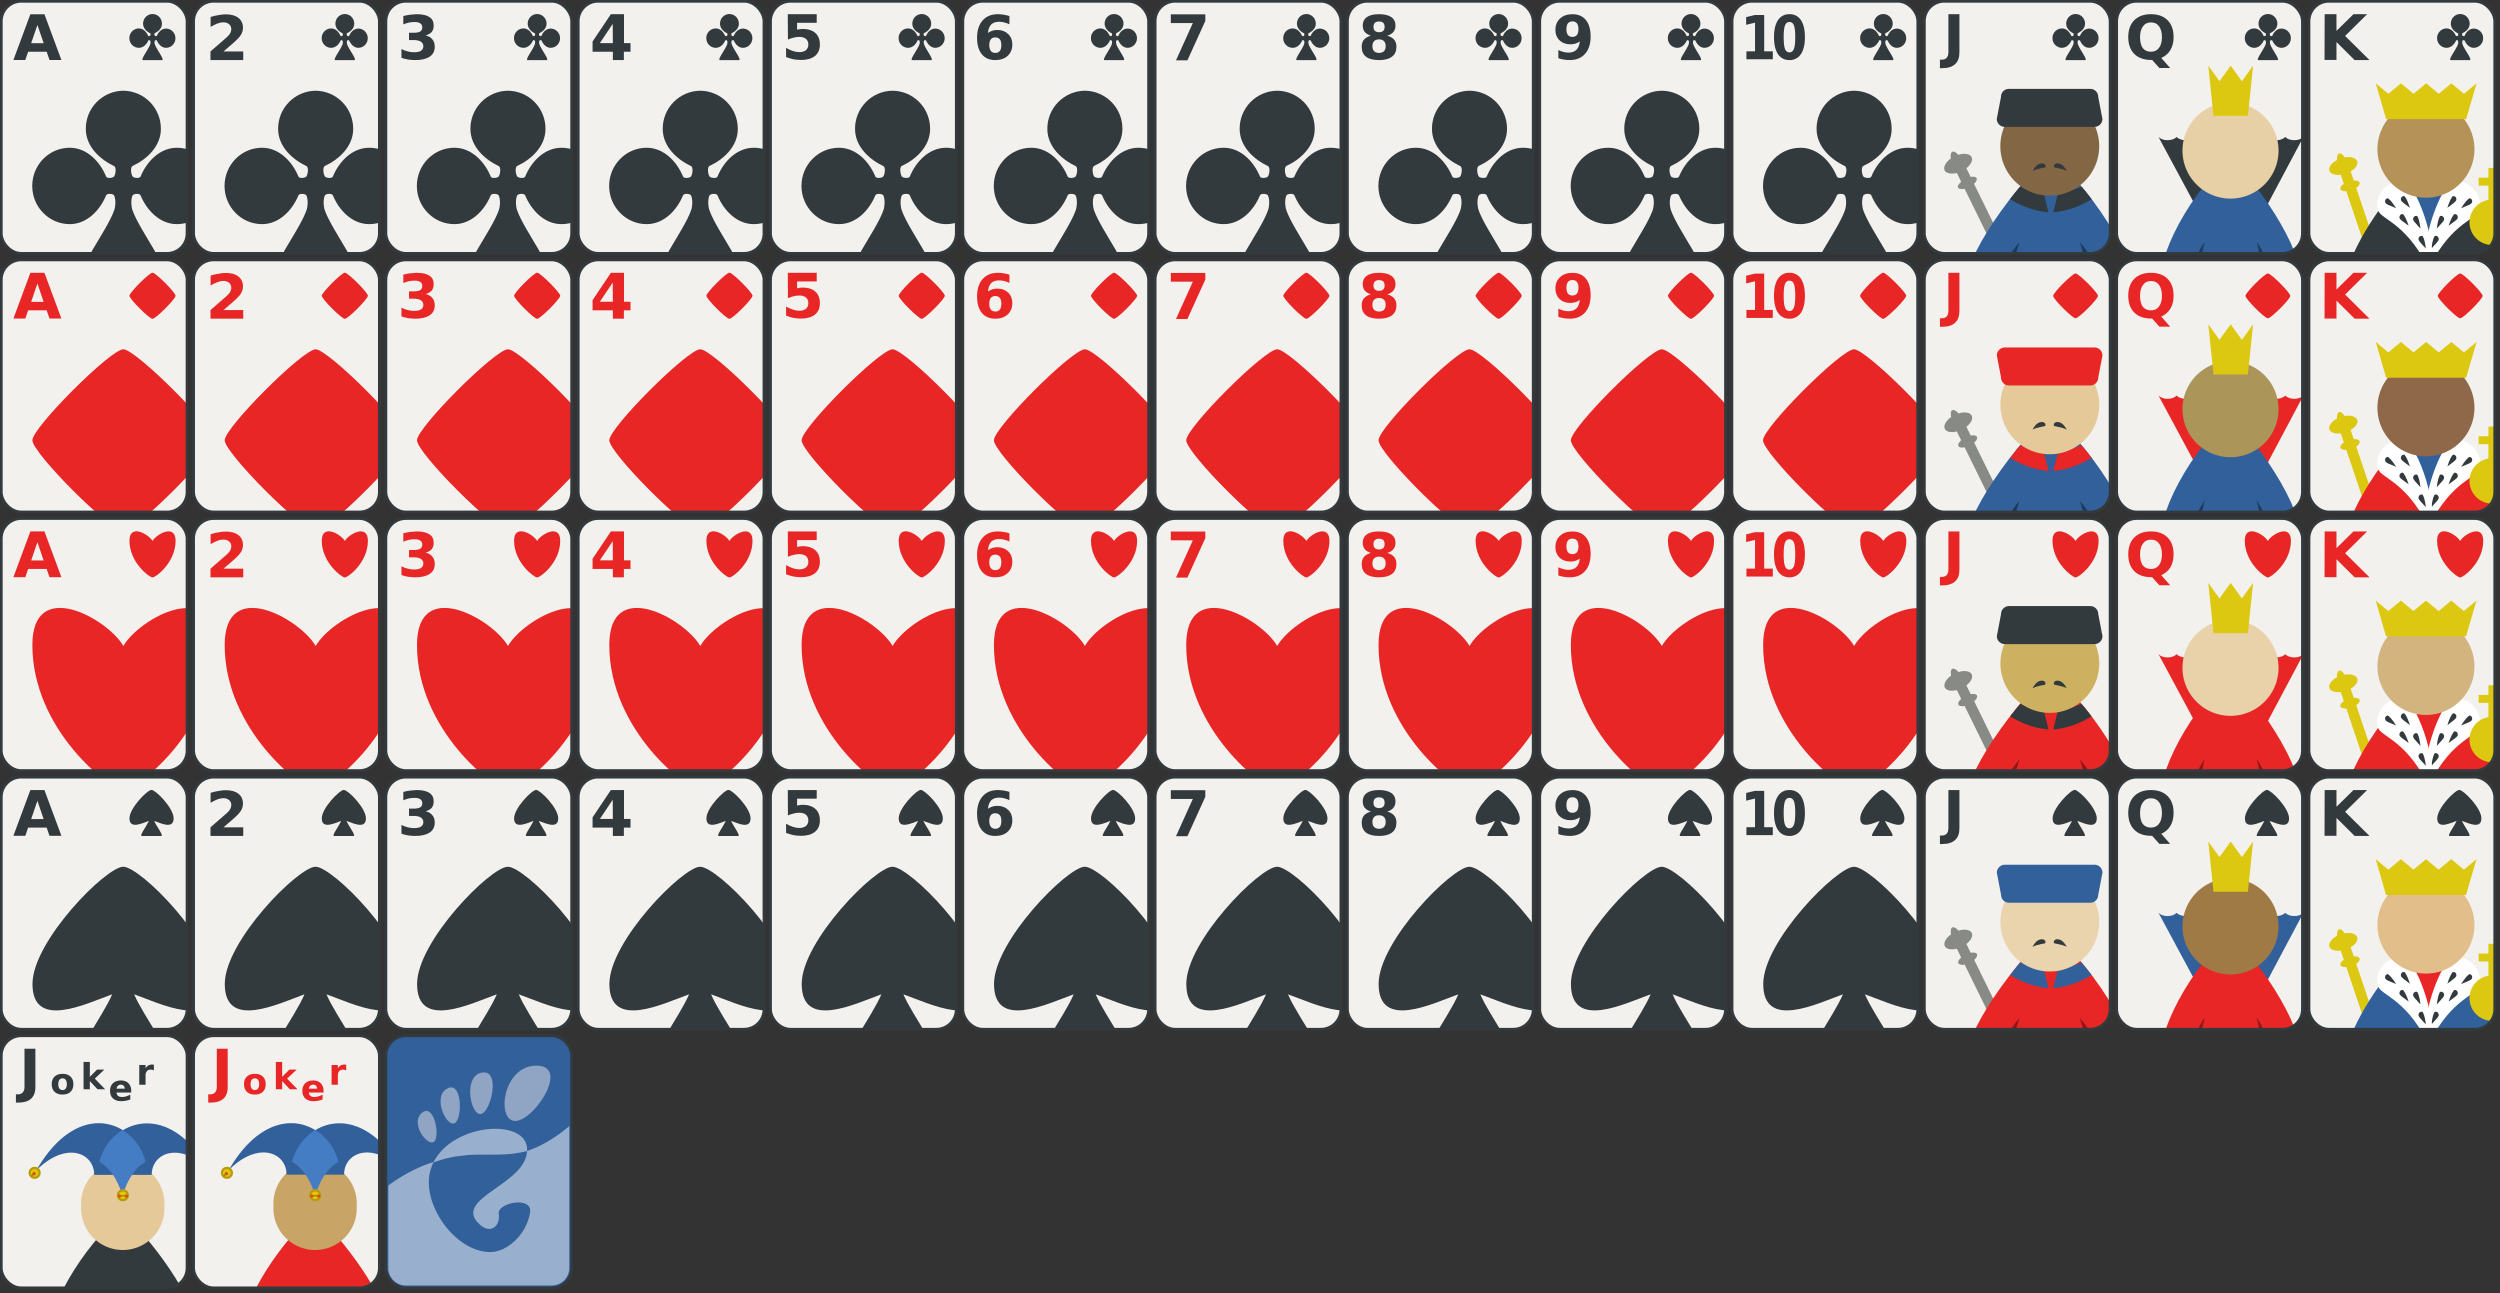 <?xml version="1.0" encoding="UTF-8"?>
<svg width="1885" height="975" version="1.0" xmlns="http://www.w3.org/2000/svg" xmlns:xlink="http://www.w3.org/1999/xlink">
 <rect width="100%" height="100%" fill="#333333" stroke="none"/>
 <defs>
  <path id="A" d="M35.2-61h-14l-2.1 6.2h-9l12.8-34.5h10.6l12.8 34.5h-9L35.2-61m-11.7-6.4h9.4l-4.7-13.8z"/>
  <path id="2" d="M168.5-61.2h14.9v6.5h-24.7v-6.5L171.1-72q1.7-1.5 2.5-3t.8-2.9q0-2.4-1.6-3.8t-4.3-1.5q-2 0-4.5.9-2.4.9-5.2 2.6v-7.5q3-1 5.9-1.4 2.9-.6 5.6-.6 6.1 0 9.5 2.7t3.4 7.5q0 2.7-1.5 5.2-1.4 2.4-6 6.4z"/>
  <path id="3" d="M321-73.3q3.3.8 5 3 1.8 2.1 1.8 5.5 0 5-3.8 7.5-3.8 2.6-11 2.6-2.6 0-5.2-.4t-5.1-1.3V-63q2.4 1.2 4.8 1.8 2.4.6 4.7.6 3.4 0 5.2-1.1 1.8-1.2 1.8-3.4 0-2.3-1.9-3.5-1.8-1.2-5.4-1.2h-3.5v-5.5h3.6q3.3 0 4.9-1 1.5-1 1.5-3.1 0-2-1.5-3t-4.3-1q-2.1 0-4.2.4-2.2.5-4.3 1.4v-6.3q2.6-.7 5-1t5-.4q6.5 0 9.7 2.2 3.2 2 3.2 6.4 0 2.9-1.5 4.8-1.6 1.8-4.6 2.6z"/>
  <path id="4" d="m462-82-9.7 14.5h9.8zm-1.4-7.3h9.9v21.8h4.9v6.5h-5v6.3h-8.3V-61h-15.3v-7.7z"/>
  <path id="5" d="M594-89.3h21.8v6.5H601v5.2l2-.4q1-.2 2.1-.2 6.2 0 9.7 3.1 3.4 3.1 3.4 8.7 0 5.5-3.7 8.6-3.8 3-10.4 3-3 0-5.8-.5-2.8-.6-5.6-1.7v-6.9q2.8 1.6 5.3 2.4 2.5.8 4.7.8 3.1 0 5-1.5 1.8-1.6 1.8-4.2 0-2.7-1.8-4.3-1.9-1.5-5-1.5-2 0-4 .5-2.2.5-4.6 1.5z"/>
  <path id="6" d="M750.5-71.8q-2.3 0-3.4 1.4-1.2 1.5-1.2 4.4t1.2 4.4q1.1 1.5 3.4 1.5 2.2 0 3.4-1.5Q755-63 755-66t-1.1-4.3q-1.2-1.5-3.4-1.5zm10.6-16v6.1q-2.1-1-4-1.4-1.9-.5-3.7-.5-3.8 0-6 2-2.1 2.2-2.5 6.4 1.5-1 3.2-1.6 1.8-.6 3.8-.6 5.1 0 8.2 3 3.2 3 3.2 7.9 0 5.3-3.5 8.6-3.5 3.2-9.4 3.2-6.5 0-10.1-4.4-3.6-4.4-3.6-12.5 0-8.2 4.2-13 4.2-4.7 11.4-4.7 2.3 0 4.5.4 2.2.3 4.3 1z"/>
  <path id="7" d="m882.8-89.2h26v5l-13.5 29.7h-8.6l12.7-28.1h-16.6z"/>
  <path id="8" d="m1039.8-70.3q-2.4 0-3.7 1.3t-1.3 3.8 1.3 3.8q1.3 1.3 3.7 1.3t3.7-1.3 1.3-3.8-1.3-3.8q-1.3-1.3-3.7-1.3zm-6.2-2.8q-3-1-4.6-2.8-1.5-2-1.5-4.8 0-4.2 3.1-6.4t9.2-2.2q6 0 9.2 2.2t3.2 6.4q0 2.9-1.6 4.8-1.5 1.9-4.6 2.8 3.4 1 5.2 3 1.7 2.1 1.7 5.3 0 5-3.3 7.5-3.3 2.6-9.8 2.6t-9.8-2.5q-3.3-2.6-3.3-7.5 0-3.3 1.7-5.4 1.8-2 5.2-3zm2-6.7q0 2 1 3 1.2 1.1 3.2 1.1t3.1-1 1.1-3-1-3.1q-1.2-1-3.2-1t-3.1 1q-1.1 1-1.1 3z"/>
  <path id="9" d="M1175-56.1v-6.16q2.06.96 3.93 1.45 1.88.47 3.72.47 3.83 0 5.98-2.12 2.15-2.14 2.53-6.35-1.53 1.12-3.25 1.67-1.71.56-3.71.56-5.14 0-8.28-2.97-3.14-3-3.14-7.87 0-5.38 3.5-8.62t9.38-3.24q6.53 0 10.1 4.4t3.58 12.44q0 8.28-4.19 13.01-4.17 4.72-11.45 4.72-2.35 0-4.5-.36-2.14-.34-4.2-1.03zm10.61-16.07q2.26 0 3.4-1.44 1.15-1.48 1.15-4.41 0-2.9-1.14-4.38t-3.4-1.47-3.4 1.47q-1.14 1.48-1.14 4.38 0 2.93 1.14 4.4 1.15 1.45 3.4 1.45z"/>
  <path id="10" d="M1349.2-89.3a9.8 9.8 0 0 0-8.6 4.5c-2 3-3 7.3-3 12.8s1 9.8 3 12.8 5 4.5 8.6 4.5a10 10 0 0 0 8.7-4.5c2-3 3-7.3 3-12.8s-1-9.8-3-12.8a9.8 9.8 0 0 0-8.7-4.5zm-26 .6-6.6 1.6v5.8l6.7-1.6v21.6h-6.5v6h19.9v-6h-6.5v-27.4h-7zm26 5.3c1.6 0 2.7.8 3.4 2.5s1 4.7 1 8.8c0 4.3-.3 7.2-1 9-.7 1.7-1.8 2.6-3.4 2.6-1.5 0-2.7-.9-3.3-2.6-.7-1.8-1-4.7-1-9 0-4.1.3-7 1-8.8.7-1.7 1.8-2.5 3.3-2.5z"/>
  <path id="J" d="M1469.1-89.3h8.3v28.8q0 6-3.3 8.9-3.2 3-9.8 3h-1.6V-55h1.2q2.6 0 3.9-1.4 1.3-1.5 1.3-4.2z"/>
  <path id="K" d="m1752.8-89.3h8.9v12.6l12.8-12.6h10.3l-16.6 16.4 18.4 18.2h-11.2l-13.7-13.6v13.5h-9z"/>
  <path id="Q" d="M1622.7-54.8h-.6q-8.3 0-12.8-4.5-4.6-4.6-4.6-12.7t4.5-12.7q4.6-4.6 12.6-4.6 8.1 0 12.6 4.6 4.5 4.5 4.5 12.7 0 5.6-2.4 9.7-2.4 4-6.9 6l6.7 7.6h-8.1zm-.9-28.3q-4 0-6 3-2.2 2.9-2.2 8.1 0 5.3 2 8.2 2.2 2.8 6.2 2.8t6.1-2.9q2.2-2.9 2.2-8 0-5.4-2.2-8.3-2.1-2.9-6-2.9z"/>
  <path id="tJ" d="M-101.53 790.72v28.78c0 1.85-.45 3.25-1.33 4.2-.87.97-2.16 1.44-3.87 1.44H-108v6.2h1.65c4.38 0 7.64-.97 9.79-2.93 2.17-1.97 3.25-4.94 3.25-8.91v-28.78h-8.22zm44.53 9.96v20.64h4.75v-6.2l5.8 6.2h5.75l-7.83-8.04 7.25-6.82h-5.51l-5.46 5.46v-11.24H-57zm51.7 2c-1.1 0-2.05.22-2.85.67a6.14 6.14 0 0 0-2.1 2.12v-2.44H-15v14.86h4.75v-6.84c0-1.46.32-2.58.97-3.36a3.5 3.5 0 0 1 2.83-1.18c.42 0 .84.05 1.24.15.42.08.83.22 1.25.42l-.02-4.3-.8-.08-.52-.02zm-67.52 7c-2.56 0-4.57.69-6.02 2.07-1.44 1.39-2.16 3.3-2.16 5.74 0 2.44.72 4.35 2.16 5.73 1.45 1.38 3.46 2.07 6.02 2.07 2.56 0 4.55-.69 5.99-2.07 1.44-1.39 2.16-3.3 2.16-5.74s-.72-4.35-2.16-5.73c-1.44-1.38-3.43-2.07-6-2.07zm0 3.4c1.04 0 1.83.38 2.37 1.14.55.75.83 1.83.83 3.26 0 1.43-.28 2.52-.83 3.28a2.76 2.76 0 0 1-2.37 1.13 2.8 2.8 0 0 1-2.41-1.13c-.55-.77-.82-1.86-.82-3.28s.27-2.5.82-3.26a2.8 2.8 0 0 1 2.4-1.14zm44.06 1.6c-2.57 0-4.59.7-6.05 2.09s-2.2 3.3-2.2 5.71c0 2.47.75 4.39 2.23 5.76 1.5 1.36 3.59 2.04 6.28 2.04 1.12 0 2.25-.11 3.37-.33a20.4 20.4 0 0 0 3.37-.95v-3.67c-1.11.6-2.19 1.06-3.24 1.36-1.04.3-2.06.44-3.06.44-1.24 0-2.2-.28-2.9-.84s-1.09-1.4-1.2-2.51h11.1v-1.35c0-2.35-.7-4.23-2.1-5.64-1.4-1.4-3.27-2.11-5.6-2.11zm-.03 3.16c.84 0 1.53.28 2.05.84a3 3 0 0 1 .8 2.17h-6.18a3.6 3.6 0 0 1 1.09-2.23 3.2 3.2 0 0 1 2.24-.78z"/>
  <clipPath id="cP3492">
   <rect x="2.67" y="28.38" width="29.38" height="39.9" ry="3.15"/>
  </clipPath>
  <clipPath id="cP3776">
   <rect x="2.67" y="28.34" width="29.38" height="39.9" ry="3.15"/>
  </clipPath>
  <clipPath id="cP4048">
   <rect x="-70.34" y="36" width="28.19" height="38.26" ry="3.02"/>
  </clipPath>
  <clipPath id="cP9177">
   <rect transform="scale(-1 1)" x="-270.23" y="-8.49" width="69.74" height="94.65" ry="7.47"/>
  </clipPath>
  <clipPath id="cP9196">
   <rect x="179.2" y="-11.78" width="71.83" height="97.5" ry="7.7"/>
  </clipPath>
  <clipPath id="cP9215">
   <rect x="178.47" y="-10.65" width="71.1" height="96.5" ry="7.62"/>
  </clipPath>
  <clipPath id="cP1310">
   <rect x="168.7" y="-29.97" width="82.72" height="112.27" ry="8.86"/>
  </clipPath>
  <clipPath id="cP12596">
   <rect x="1451" y="1" width="140" height="190" ry="15"/>
  </clipPath>
  <clipPath id="cP54384">
   <path d="M93 68.4a28.6 28.6 0 0 0-28.3 28.8c0 13.5 11.1 23.2 21.3 28 2 1 1.1 6.4 0 7.9-.9 1.1-5.3 1.7-6 0-4.4-10.8-14.2-21.7-27.4-21.7-15.6 0-28.3 12.9-28.3 28.8S37 169 52.6 169c13.2 0 23-10.9 27.4-21.7.7-1.7 5.3-1.3 6 0 1.3 2.5 1.3 8 0 11.5-5.7 15.9-30.1 46.8-21 46.8h56c9.1 0-15.3-31-21-46.8-1.3-3.6-1.3-9 0-11.5.7-1.3 5.3-1.7 6 0 4.4 10.8 14.2 21.7 27.4 21.7 15.6 0 28.3-12.9 28.3-28.8s-12.7-28.8-28.3-28.8c-13.2 0-23 10.9-27.4 21.7-.7 1.7-5.1 1.1-6 0-1.1-1.5-2-7 0-8 10.2-4.7 21.3-14.4 21.3-27.9A28.6 28.6 0 0 0 93 68.4z"/>
  </clipPath>
 </defs>
 <g id="spade_jack">
  <rect x="1451" y="586" width="140" height="190" ry="15" fill="#f2f1ee"/>
  <g transform="matrix(-2.007 0 0 2.007 1993.4 603.04)" clip-path="url(#cP9177)">
   <g transform="rotate(26.15 264.29 52.94)">
    <path d="M258.03 50.47c-.67 0-1.24.86-1.53 2.1-2.35.36-4.1 1.56-4.1 2.96 0 1.31 1.52 2.4 3.63 2.85v3.68c-1.11.3-1.88.84-1.88 1.47s.76 1.2 1.88 1.5V86.7h4V65.03c1.11-.3 1.88-.87 1.88-1.5s-.77-1.16-1.88-1.47v-3.69c2.11-.44 3.63-1.53 3.63-2.84 0-1.4-1.75-2.6-4.1-2.97-.29-1.23-.86-2.1-1.53-2.1z" fill="#888a85"/>
   </g>
   <path d="M251.26 96h-56.4c-7.68 0 9.9-32.05 28.2-46.84C239.5 64 260.1 95.77 251.25 96z" fill="#e82626"/>
   <g transform="translate(-.24)">
    <path d="m206 94.75c1.08-5.06 1.94-8.04 6.1-12.76-2.21 6.69-2.41 8.36-2.27 12.76zm34.88 0c-1.08-5.06-1.94-8.04-6.1-12.76 2.21 6.69 2.41 8.36 2.27 12.76z" opacity=".4"/>
   </g>
   <g transform="translate(-.12)">
    <path d="m211.34 61.16a120.89 120.89 0 0 0-3.78 4.68c4.07 2.38 8.5 4.4 14.42 4.91l-1.58-6.31-9.06-3.28z" fill="#31609b"/>
   </g>
   <g transform="matrix(-1 0 0 1 445.6 0)">
    <path d="m211.34 61.16a120.89 120.89 0 0 0-3.78 4.68c4.07 2.38 8.5 4.4 14.42 4.91l-1.58-6.31-9.06-3.28z" fill="#31609b"/>
   </g>
   <path d="m204.56 45.94a18.57 18.57 0 1 0 37.14 0 18.57 18.57 0 1 0-37.14 0z" style="fill:#ead4ad"/>
   <path d="m206.36 24.4h33.68a3 3 0 0 1 3 3l-1.58 8.27a3 3 0 0 1-3 3h-30.52a3 3 0 0 1-3-3l-1.58-8.28a3 3 0 0 1 3-3z" fill="#31609b"/>
   <g transform="translate(.58)" fill="#323a3e">
    <path d="M221.03 53.75c.26-1.06-.91-1.45-1.48-1.35-.6.1-1.83.1-3.37 2.85 2.23-1.14 4.75-1.09 4.85-1.5zm3.19 0c-.26-1.06.91-1.45 1.48-1.35.6.1 1.83.1 3.37 2.85-2.23-1.14-4.75-1.09-4.85-1.5z"/>
   </g>
  </g>
  <use transform="translate(0 685)" style="fill:#323a3e" xlink:href="#J"/>
  <g id="spade-9-5-0" transform="translate(1626.8 535.78) scale(1.206)">
   <path d="m-51.83 49.6c-2.6 0-13.78 11.29-13.78 17.8 0 7.03 8.16 2.98 12.1 1.57-1.44 3.42-6.2 9.46-4.32 9.46h12c1.9 0-2.9-6.04-4.34-9.46 3.94 1.4 12.16 5.5 12.16-1.57 0-6.51-11.22-17.8-13.82-17.8z" fill="#323a3e"/>
  </g>
  <rect x="1451" y="586" width="140" height="190" ry="15" fill="none" stroke="#323a3e" stroke-width="2"/>
 </g>
 <g id="club_1">
  <g id="club">
   <rect x="1" y="1" width="140" height="190" ry="15" fill="#f2f1ee"/>
   <g transform="matrix(1.183 0 0 1.206 176.28 -49.22)">
    <path d="M-51.8 49.6a6 6 0 0 0-6 6c0 2.9 2.3 5 4.5 6 .4.1.2 1.3 0 1.6-.2.2-1.1.3-1.3 0-1-2.3-3-4.6-5.9-4.6a6 6 0 0 0 0 12.1c2.9 0 5-2.3 6-4.5 0-.4 1-.3 1.2 0 .3.5.3 1.6 0 2.4-1.2 3.3-6.5 9.8-4.5 9.8h12c2 0-3.3-6.5-4.5-9.8-.3-.7-.3-1.9 0-2.4.1-.3 1.1-.4 1.3 0 1 2.2 3 4.5 5.8 4.5a6 6 0 0 0 0-12c-2.8 0-4.9 2.2-5.8 4.5-.2.3-1.1.2-1.3 0-.3-.3-.5-1.5 0-1.7 2.2-1 4.5-3 4.5-5.8a6 6 0 0 0-6-6.1z" fill="#323a3e"/>
   </g>
   <rect x="1" y="1" width="140" height="190" ry="15" fill="none"/>
   <rect x="1" y="1" width="140" height="190" ry="15" clip-path="url(#cP54384)" fill="#323a3e"/>
   <rect x="1" y="1" width="140" height="190" ry="15" fill="none" stroke="#323a3e" stroke-width="2"/>
  </g>
  <g transform="matrix(1.48 0 0 1.48 -4.34 -5.12)">
   <path d="M26.7 29.8h-9.41l-1.49 4.24H9.76l8.64-23.32h7.17l8.64 23.32h-6.05L26.7 29.8m-7.9-4.32h6.39L22 16.19z" fill="#323a3e"/>
  </g>
 </g>
 <g id="heart_1">
  <g id="heart">
   <rect x="1" y="391" width="140" height="190" ry="15" fill="#f2f1ee"/>
   <g id="heart-2" transform="matrix(4.764 0 0 4.76 -11.75 256.11)" clip-path="url(#cP3776)">
    <path d="M36.39 48.42c0 13.52-12.34 22.9-14.4 22.9-2.02 0-14.4-9.45-14.4-22.95 0-10.84 11.9-4.18 14.4.15 2.5-4.35 14.4-10.93 14.4-.1z" fill="#e82626"/>
   </g>
   <g id="heart-2-3" transform="matrix(1.208 0 0 1.207 88.44 349.32)">
    <path d="M36.39 48.42c0 13.52-12.34 22.9-14.4 22.9-2.02 0-14.4-9.45-14.4-22.95 0-10.84 11.9-4.18 14.4.15 2.5-4.35 14.4-10.93 14.4-.1z" fill="#e82626"/>
   </g>
   <rect x="1" y="391" width="140" height="190" ry="15" fill="none" stroke="#323a3e" stroke-width="2"/>
  </g>
  <use transform="translate(0 490)" style="fill:#e82626" xlink:href="#A"/>
 </g>
 <g id="club_2">
  <use transform="translate(145)" xlink:href="#club"/>
  <use transform="translate(0 100)" style="fill:#323a3e" xlink:href="#2"/>
 </g>
 <g id="club_3">
  <use transform="translate(290)" xlink:href="#club"/>
  <use transform="translate(0 100)" style="fill:#323a3e" xlink:href="#3"/>
 </g>
 <g id="club_4">
  <use transform="translate(435)" xlink:href="#club"/>
  <use transform="translate(0 100)" style="fill:#323a3e" xlink:href="#4"/>
 </g>
 <g id="club_5">
  <use transform="translate(580)" xlink:href="#club"/>
  <use transform="translate(0 100)" style="fill:#323a3e" xlink:href="#5"/>
 </g>
 <g id="club_6">
  <use transform="translate(725)" xlink:href="#club"/>
  <use transform="translate(0 100)" style="fill:#323a3e" xlink:href="#6"/>
 </g>
 <g id="club_7">
  <use transform="translate(870)" xlink:href="#club"/>
  <use transform="translate(0 100)" style="fill:#323a3e" xlink:href="#7"/>
 </g>
 <g id="club_8">
  <use transform="translate(1015)" xlink:href="#club"/>
  <use transform="translate(0 100)" style="fill:#323a3e" xlink:href="#8"/>
 </g>
 <g id="club_9">
  <use transform="translate(1160)" xlink:href="#club"/>
  <use transform="translate(0 100)" style="fill:#323a3e" xlink:href="#9"/>
 </g>
 <g id="club_10">
  <use transform="translate(1305)" xlink:href="#club"/>
  <use transform="translate(0 100)" style="fill:#323a3e" xlink:href="#10"/>
 </g>
 <g id="spade_1">
  <g id="spade">
   <rect x="1" y="586" width="140" height="190" ry="15" fill="#f2f1ee"/>
   <g id="spade-9-6" transform="translate(350.3 407.21) scale(4.966)" clip-path="url(#cP4048)">
    <path d="m-51.83 49.6c-2.6 0-13.78 11.29-13.78 17.8 0 7.03 8.16 2.98 12.1 1.57-1.44 3.42-6.2 9.46-4.32 9.46h12c1.9 0-2.9-6.04-4.34-9.46 3.94 1.4 12.16 5.5 12.16-1.57 0-6.51-11.22-17.8-13.82-17.8z" fill="#323a3e"/>
   </g>
   <g id="spade-9" transform="translate(176.75 535.78) scale(1.206)">
    <path d="m-51.83 49.6c-2.6 0-13.78 11.29-13.78 17.8 0 7.03 8.16 2.98 12.1 1.57-1.44 3.42-6.2 9.46-4.32 9.46h12c1.9 0-2.9-6.04-4.34-9.46 3.94 1.4 12.16 5.5 12.16-1.57 0-6.51-11.22-17.8-13.82-17.8z" fill="#323a3e"/>
   </g>
   <rect x="1" y="586" width="140" height="190" ry="15" fill="none" stroke="#323a3e" stroke-width="2"/>
  </g>
  <use transform="translate(0 685)" style="fill:#323a3e" xlink:href="#A"/>
 </g>
 <g id="spade_2">
  <use transform="translate(145)" xlink:href="#spade"/>
  <use transform="translate(0 685)" style="fill:#323a3e" xlink:href="#2"/>
 </g>
 <g id="spade_3">
  <use transform="translate(290)" xlink:href="#spade"/>
  <use transform="translate(0 685)" style="fill:#323a3e" xlink:href="#3"/>
 </g>
 <g id="spade_4">
  <use transform="translate(435)" xlink:href="#spade"/>
  <use transform="translate(0 685)" style="fill:#323a3e" xlink:href="#4"/>
 </g>
 <g id="spade_5">
  <use transform="translate(580)" xlink:href="#spade"/>
  <use transform="translate(0 685)" style="fill:#323a3e" xlink:href="#5"/>
 </g>
 <g id="spade_6">
  <use transform="translate(725)" xlink:href="#spade"/>
  <use transform="translate(0 685)" style="fill:#323a3e" xlink:href="#6"/>
 </g>
 <g id="spade_7">
  <use transform="translate(870)" xlink:href="#spade"/>
  <use transform="translate(0 685)" style="fill:#323a3e" xlink:href="#7"/>
 </g>
 <g id="spade_8">
  <use transform="translate(1015)" xlink:href="#spade"/>
  <use transform="translate(0 685)" style="fill:#323a3e" xlink:href="#8"/>
 </g>
 <g id="spade_9">
  <use transform="translate(1160)" xlink:href="#spade"/>
  <use transform="translate(0 685)" style="fill:#323a3e" xlink:href="#9"/>
 </g>
 <g id="spade_10">
  <use transform="translate(1305)" xlink:href="#spade"/>
  <use transform="translate(0 685)" style="fill:#323a3e" xlink:href="#10"/>
 </g>
 <g id="heart_2">
  <use transform="translate(145)" xlink:href="#heart"/>
  <use transform="translate(0 490)" style="fill:#e82626" xlink:href="#2"/>
 </g>
 <g id="heart_3">
  <use transform="translate(290)" xlink:href="#heart"/>
  <use transform="translate(0 490)" style="fill:#e82626" xlink:href="#3"/>
 </g>
 <g id="heart_4">
  <use transform="translate(435)" xlink:href="#heart"/>
  <use transform="translate(0 490)" style="fill:#e82626" xlink:href="#4"/>
 </g>
 <g id="heart_5">
  <use transform="translate(580)" xlink:href="#heart"/>
  <use transform="translate(0 490)" style="fill:#e82626" xlink:href="#5"/>
 </g>
 <g id="heart_6">
  <use transform="translate(725)" xlink:href="#heart"/>
  <use transform="translate(0 490)" style="fill:#e82626" xlink:href="#6"/>
 </g>
 <g id="heart_7">
  <use transform="translate(870)" xlink:href="#heart"/>
  <use transform="translate(0 490)" style="fill:#e82626" xlink:href="#7"/>
 </g>
 <g id="heart_8">
  <use transform="translate(1015)" xlink:href="#heart"/>
  <use transform="translate(0 490)" style="fill:#e82626" xlink:href="#8"/>
 </g>
 <g id="heart_9">
  <use transform="translate(1160)" xlink:href="#heart"/>
  <use transform="translate(0 490)" style="fill:#e82626" xlink:href="#9"/>
 </g>
 <g id="heart_10">
  <use transform="translate(1305)" xlink:href="#heart"/>
  <use transform="translate(0 490)" style="fill:#e82626" xlink:href="#10"/>
 </g>
 <g id="diamond_1">
  <g id="diam">
   <rect x="1" y="196" width="140" height="190" ry="15" fill="#f2f1ee"/>
   <g id="diamond-6" transform="translate(-11.75 60.8) scale(4.764)" clip-path="url(#cP3492)">
    <path d="m36.39 56.92c0 1.98-12.4 14.4-14.4 14.4-2.04 0-14.4-12.38-14.4-14.4 0-2.01 12.38-14.4 14.4-14.4 1.98 0 14.4 12.4 14.4 14.4z" fill="#e82626"/>
   </g>
   <g id="diamond-6-6" transform="translate(88.44 154.24) scale(1.208)">
    <path d="m36.39 56.92c0 1.98-12.4 14.4-14.4 14.4-2.04 0-14.4-12.38-14.4-14.4 0-2.01 12.38-14.4 14.4-14.4 1.98 0 14.4 12.4 14.4 14.4z" fill="#e82626"/>
   </g>
   <rect x="1" y="196" width="140" height="190" ry="15" fill="none" stroke="#323a3e" stroke-width="2"/>
  </g>
  <use transform="translate(0 295)" style="fill:#e82626" xlink:href="#A"/>
 </g>
 <g id="diamond_2">
  <use transform="translate(145)" xlink:href="#diam"/>
  <use transform="translate(0 295)" style="fill:#e82626" xlink:href="#2"/>
 </g>
 <g id="diamond_3">
  <use transform="translate(290)" xlink:href="#diam"/>
  <use transform="translate(0 295)" style="fill:#e82626" xlink:href="#3"/>
 </g>
 <g id="diamond_4">
  <use transform="translate(435)" xlink:href="#diam"/>
  <use transform="translate(0 295)" style="fill:#e82626" xlink:href="#4"/>
 </g>
 <g id="diamond_5">
  <use transform="translate(580)" xlink:href="#diam"/>
  <use transform="translate(0 295)" style="fill:#e82626" xlink:href="#5"/>
 </g>
 <g id="diamond_6">
  <use transform="translate(725)" xlink:href="#diam"/>
  <use transform="translate(0 295)" style="fill:#e82626" xlink:href="#6"/>
 </g>
 <g id="diamond_7">
  <use transform="translate(870)" xlink:href="#diam"/>
  <use transform="translate(0 295)" style="fill:#e82626" xlink:href="#7"/>
 </g>
 <g id="diamond_8">
  <use transform="translate(1015)" xlink:href="#diam"/>
  <use transform="translate(0 295)" style="fill:#e82626" xlink:href="#8"/>
 </g>
 <g id="diamond_9">
  <use transform="translate(1160)" xlink:href="#diam"/>
  <use transform="translate(0 295)" style="fill:#e82626" xlink:href="#9"/>
 </g>
 <g id="diamond_10">
  <use transform="translate(1304.9)" xlink:href="#diam"/>
  <use transform="translate(0 295)" style="fill:#e82626" xlink:href="#10"/>
 </g>
 <g id="club_jack">
  <rect x="1451" y="1" width="140" height="190" ry="15" fill="#f2f1ee"/>
  <g clip-path="url(#cP12596)">
   <g transform="matrix(-1.802 .885 .885 1.802 1892.3 -204.9)">
    <path d="M258 50.5c-.6 0-1.2.8-1.5 2-2.4.4-4.1 1.6-4.1 3 0 1.3 1.5 2.4 3.6 2.9V62c-1 .3-1.8.8-1.8 1.4s.7 1.2 1.8 1.5v21.7h4V65c1.1-.3 2-.8 2-1.5s-.9-1.1-2-1.4v-3.7c2.1-.5 3.7-1.6 3.7-2.9 0-1.4-1.8-2.6-4.1-3-.3-1.2-.9-2-1.6-2z" fill="#888a85"/>
   </g>
   <path d="m1489.1 210.7h113.19c15.43 0-19.84-64.32-56.6-94.01-33.02 29.8-74.33 93.6-56.6 94z" fill="#31609b"/>
   <g transform="matrix(-2.007 0 0 2.007 1993.9 18.04)">
    <path id="p4278" d="m206 94.75c1.08-5.06 1.94-8.04 6.1-12.76-2.21 6.69-2.41 8.36-2.27 12.76z" opacity=".4"/>
    <use transform="matrix(-1 0 0 1 446.88 0)" width="744.09" height="1052.36" xlink:href="#p4278"/>
   </g>
   <g transform="matrix(-2.007 0 0 2.007 1993.7 18.04)">
    <path d="m211.34 61.16a120.9 120.9 0 0 0-3.78 4.7c4.1 2.4 8.5 4.4 14.42 4.9l-1.58-6.31-9.06-3.3z" fill="#323a3e"/>
   </g>
   <g transform="translate(1099 18.04) scale(2.007)">
    <path d="m211.34 61.16a120.9 120.9 0 0 0-3.78 4.68c4.07 2.4 8.5 4.4 14.42 4.9l-1.58-6.31-9.06-3.28z" fill="#323a3e"/>
   </g>
   <path d="m1582.8 110.25a37.27 37.28 0 1 1-74.55 0 37.27 37.28 0 1 1 74.55 0z" style="fill:#836744"/>
   <path d="m1579.2 95.66h-67.6a6 6 0 0 1-6.02-6.03l3.17-16.6a6 6 0 0 1 6.02-6.03h61.25a6 6 0 0 1 6.03 6.03l3.17 16.6a6 6 0 0 1-6.02 6.03z" fill="#323a3e"/>
   <g transform="matrix(-2.007 0 0 2.007 1992.3 18.04)">
    <path id="p5789" d="M221.03 53.75c.26-1.06-.91-1.45-1.48-1.35-.6.1-1.83.1-3.37 2.85 2.23-1.14 4.75-1.09 4.85-1.5z" fill="#323a3e"/>
    <use transform="matrix(-1 0 0 1 445.25 0)" width="744.09" height="1052.36" xlink:href="#p5789"/>
   </g>
  </g>
  <use transform="translate(0 100)" style="fill:#323a3e" xlink:href="#J"/>
  <g transform="matrix(1.183 0 0 1.206 1626.3 -49.22)">
   <path d="M-51.8 49.6a6 6 0 0 0-6 6c0 2.9 2.3 5 4.5 6 .4.1.2 1.3 0 1.6-.2.2-1.1.3-1.3 0-1-2.3-3-4.6-5.9-4.6a6 6 0 0 0 0 12.1c2.9 0 5-2.3 6-4.5 0-.4 1-.3 1.2 0 .3.5.3 1.6 0 2.4-1.2 3.3-6.5 9.8-4.5 9.8h12c2 0-3.3-6.5-4.5-9.8-.3-.7-.3-1.9 0-2.4.1-.3 1.1-.4 1.3 0 1 2.2 3 4.5 5.8 4.5a6 6 0 0 0 0-12c-2.8 0-4.9 2.2-5.8 4.5-.2.3-1.1.2-1.3 0-.3-.3-.5-1.5 0-1.7 2.2-1 4.5-3 4.5-5.8a6 6 0 0 0-6-6.1z" fill="#323a3e"/>
  </g>
  <rect x="1451" y="1" width="140" height="190" ry="15" fill="none" stroke="#323a3e" stroke-width="2"/>
 </g>
 <g id="club_king">
  <rect x="1741" y="1" width="140" height="190" ry="15" fill="#f2f1ee"/>
  <g transform="matrix(1.97 0 0 1.97 1389.6 21.98)" clip-path="url(#cP9215)">
   <g transform="rotate(-18.64 215.21 256.63)">
    <path d="M258.03 50.47c-.67 0-1.24.86-1.53 2.1-2.35.36-4.1 1.56-4.1 2.96 0 1.31 1.52 2.4 3.63 2.85v3.68c-1.11.3-1.88.84-1.88 1.47s.76 1.2 1.88 1.5V86.7h4V65.03c1.11-.3 1.88-.87 1.88-1.5s-.77-1.16-1.88-1.47v-3.68c2.11-.45 3.63-1.54 3.63-2.85 0-1.4-1.75-2.6-4.1-2.97-.29-1.23-.86-2.1-1.53-2.1z" fill="#dcc711"/>
   </g>
   <path transform="matrix(.508 0 0 .508 -705.75 -11.16)" d="M1802.6 145.7c-24.11 30-40.6 65.25-29.3 65.25h111c13-.33-6.3-35.28-30.4-65.14L1830 180z" fill="#323a3e" stroke-width="2"/>
   <path transform="matrix(.508 0 0 .508 -705.75 -11.16)" d="m1816.5 130a211.52 211.52 0 0 0-13.95 15.72l27.43 34.28 23.91-34.16a285.07 285.07 0 0 0-13.74-15.84h-23.65z" fill="#31609b" stroke-width="2"/>
   <g transform="matrix(-1 0 0 1 448.31 0)">
    <path transform="translate(-1595)" d="M1810 58.2c-8.25-.6-11.5 6.78-10.32 10.9 1.1 3.83 10.28 4.61 18.9 21.35l1.79-6.9c-1.71-12.75-7.63-24.44-10.37-25.35z" fill="#fff"/>
    <g fill="#323a3e">
     <path d="M221.68 79.13c-1.08-.17-1.53.9-1.38 1.45.16.55.74 1.18 2.8 3.42-.29-2.58-.93-4.8-1.42-4.87z"/>
     <use transform="translate(-2.06 -7.65)" width="744.09" height="1052.36" xlink:href="#p3645-1"/>
     <use transform="rotate(-11.65 176.89 111.87)" width="744.09" height="1052.36" xlink:href="#p3645-1"/>
     <use transform="rotate(-10.5 135.18 109.44)" width="744.09" height="1052.36" xlink:href="#p3645-1"/>
     <use transform="rotate(-25.28 182.92 101.65)" width="744.09" height="1052.36" xlink:href="#p3645-1"/>
    </g>
   </g>
   <g>
    <path transform="translate(-1595)" d="M1810 58.2c-8.25-.6-11.5 6.78-10.32 10.9 1.18 4.13 11.8 4.72 20.93 25.65 1.77-16.22-7.07-35.37-10.61-36.55z" fill="#fff"/>
    <path id="p3645-1" d="M221.68 79.13c-1.08-.17-1.53.9-1.38 1.45.16.55.74 1.18 2.8 3.42-.29-2.58-.93-4.8-1.42-4.87z" fill="#323a3e"/>
    <g fill="#323a3e">
     <use transform="translate(-2.06 -7.65)" width="744.09" height="1052.36" xlink:href="#p3645-1"/>
     <use transform="rotate(-11.65 176.89 111.87)" width="744.09" height="1052.36" xlink:href="#p3645-1"/>
     <use transform="rotate(-10.5 135.18 109.44)" width="744.09" height="1052.36" xlink:href="#p3645-1"/>
     <use transform="rotate(-25.28 182.92 101.65)" width="744.09" height="1052.36" xlink:href="#p3645-1"/>
    </g>
   </g>
   <path transform="translate(-1313.2 -5.2)" d="m1554.9 51.14a18.57 18.57 0 1 1-37.14 0 18.57 18.57 0 1 1 37.14 0z" style="fill:#b59257"/>
   <g fill="#dcc711">
    <path d="m203.9 20.74 4.83 4 4.82-4 4.82 4 4.83-4 4.82 4 4.83-4 4.82 4 4.83-4-4 13.7h-30.6z"/>
    <path transform="translate(-1595)" d="m1852.2 73.92a8.7 8.7 0 1 1-17.4 0 8.7 8.7 0 1 1 17.4 0z"/>
    <path d="M247.05 53.12v3.72h-3.75v3.03h3.75v5.72h3V53.12z"/>
   </g>
  </g>
  <use transform="translate(0 100)" style="fill:#323a3e" xlink:href="#K"/>
  <g transform="matrix(1.183 0 0 1.206 1916.3 -49.22)">
   <path d="M-51.8 49.6a6 6 0 0 0-6 6c0 2.9 2.3 5 4.5 6 .4.1.2 1.3 0 1.6-.2.2-1.1.3-1.3 0-1-2.3-3-4.6-5.9-4.6a6 6 0 0 0 0 12.1c2.9 0 5-2.3 6-4.5 0-.4 1-.3 1.2 0 .3.5.3 1.6 0 2.4-1.2 3.3-6.5 9.8-4.5 9.8h12c2 0-3.3-6.5-4.5-9.8-.3-.7-.3-1.9 0-2.4.1-.3 1.1-.4 1.3 0 1 2.2 3 4.5 5.8 4.5a6 6 0 0 0 0-12c-2.8 0-4.9 2.2-5.8 4.5-.2.3-1.1.2-1.3 0-.3-.3-.5-1.5 0-1.7 2.2-1 4.5-3 4.5-5.8a6 6 0 0 0-6-6.1z" fill="#323a3e"/>
  </g>
  <rect x="1741" y="1" width="140" height="190" ry="15" fill="none" stroke="#323a3e" stroke-width="2"/>
 </g>
 <g id="club_queen">
  <rect x="1596" y="1" width="140" height="190" ry="15" fill="#f2f1ee"/>
  <g transform="matrix(1.95 0 0 1.95 1246.7 23.95)" clip-path="url(#cP9196)">
   <path d="m195.3 40.7c1.64 1.64 5.33 1.64 7 0 1.64 1.64 5.33 1.64 7 0h28c1.65 1.64 5.34 1.64 7 0 1.65 1.64 5.34 1.64 7 0l-16 30.1h-23.8z" fill="#323a3e"/>
   <path d="M247.26 96h-48.4c-7.68 0 5.88-32.05 24.2-46.84C239.5 64 256.1 95.8 247.25 96z" fill="#31609b"/>
   <g transform="translate(-.24)">
    <path id="p4288-5" d="m208 94.75c1.08-5.06 1.9-8.29 5.43-13.64-1.84 6.93-1.74 9.24-1.6 13.64z" opacity=".4"/>
    <use transform="matrix(-1 0 0 1 446.88 0)" width="744.09" height="1052.36" xlink:href="#p4288-5"/>
   </g>
   <path transform="translate(-1313.2 -5.2)" d="m1554.9 51.14a18.57 18.57 0 1 1-37.14 0 18.57 18.57 0 1 1 37.14 0z" style="fill:#e8d0a6"/>
   <path d="m214.54 13.12 4.33 6 4.33-6 4.33 6 4.33-6-2 19.4h-13.32z" fill="#dcc711"/>
  </g>
  <use transform="translate(0 100)" style="fill:#323a3e" xlink:href="#Q"/>
  <g transform="matrix(1.183 0 0 1.206 1771.3 -49.22)">
   <path d="M-51.8 49.6a6 6 0 0 0-6 6c0 2.9 2.3 5 4.5 6 .4.1.2 1.3 0 1.6-.2.2-1.1.3-1.3 0-1-2.3-3-4.6-5.9-4.6a6 6 0 0 0 0 12.1c2.9 0 5-2.3 6-4.5 0-.4 1-.3 1.2 0 .3.5.3 1.6 0 2.4-1.2 3.3-6.5 9.8-4.5 9.8h12c2 0-3.3-6.5-4.5-9.8-.3-.7-.3-1.9 0-2.4.1-.3 1.1-.4 1.3 0 1 2.2 3 4.5 5.8 4.5a6 6 0 0 0 0-12c-2.8 0-4.9 2.2-5.8 4.5-.2.3-1.1.2-1.3 0-.3-.3-.5-1.5 0-1.7 2.2-1 4.5-3 4.5-5.8a6 6 0 0 0-6-6.1z" fill="#323a3e"/>
  </g>
  <rect x="1596" y="1" width="140" height="190" ry="15" fill="none" stroke="#323a3e" stroke-width="2"/>
 </g>
 <g id="diamond_jack">
  <rect x="1451" y="196" width="140" height="190" ry="15" fill="#f2f1ee"/>
  <g transform="matrix(-2.007 0 0 2.007 1993.4 213.04)" clip-path="url(#cP9177)">
   <g transform="rotate(26.15 264.29 52.94)">
    <path d="M258.03 50.47c-.67 0-1.24.86-1.53 2.1-2.35.36-4.1 1.56-4.1 2.96 0 1.31 1.52 2.4 3.63 2.85v3.68c-1.11.3-1.88.84-1.88 1.47s.76 1.2 1.88 1.5V86.7h4V65.03c1.11-.3 1.88-.87 1.88-1.5s-.77-1.16-1.88-1.47v-3.69c2.11-.44 3.63-1.53 3.63-2.84 0-1.4-1.75-2.6-4.1-2.97-.29-1.23-.86-2.1-1.53-2.1z" fill="#888a85"/>
   </g>
   <path d="M251.26 96h-56.4c-7.7 0 9.9-32.1 28.2-46.84C239.5 64 260.1 95.8 251.25 96z" fill="#31609b"/>
   <g transform="translate(-.24)">
    <path d="m206 94.75c1.08-5.06 1.94-8.04 6.1-12.76-2.21 6.69-2.41 8.36-2.27 12.76zm34.88 0c-1.08-5.06-1.94-8.04-6.1-12.76 2.21 6.69 2.41 8.36 2.27 12.76z" opacity=".4"/>
   </g>
   <g transform="translate(-.12)">
    <path d="m211.34 61.16a120.9 120.9 0 0 0-3.78 4.7c4.1 2.4 8.5 4.4 14.42 4.9l-1.6-6.31-9.06-3.3z" fill="#e82626"/>
   </g>
   <g transform="matrix(-1 0 0 1 445.6 0)">
    <path d="m211.34 61.16a120.8 120.9 0 0 0-3.78 4.7c4.07 2.38 8.5 4.4 14.42 4.9l-1.58-6.31-9.06-3.28z" fill="#e82626"/>
   </g>
   <path d="m204.56 45.94a18.57 18.57 0 1 0 37.14 0 18.57 18.57 0 1 0-37.14 0z" fill="#e5c999"/>
   <path d="m206.36 24.4h33.68a3 3 0 0 1 3 3l-1.58 8.27a3 3 0 0 1-3 3h-30.52a3 3 0 0 1-3-3l-1.58-8.28a3 3 0 0 1 3-3z" fill="#e82626"/>
   <g transform="translate(.58)" fill="#323a3e">
    <path d="M221.03 53.75c.26-1.06-.91-1.45-1.48-1.35-.6.1-1.83.1-3.37 2.85 2.23-1.14 4.75-1.09 4.85-1.5zm3.19 0c-.26-1.06.91-1.45 1.48-1.35.6.1 1.83.1 3.37 2.85-2.23-1.14-4.75-1.09-4.85-1.5z"/>
   </g>
  </g>
  <use transform="translate(0 295)" style="fill:#e82626" xlink:href="#J"/>
  <g id="diamond-6-6-6-8" transform="translate(1538.4 154.24) scale(1.208)">
   <path d="m36 57c0 2-12 14-14 14s-14-12-14-14 12-14 14-14 14 12 14 14z" fill="#e82626"/>
  </g>
  <rect x="1451" y="196" width="140" height="190" ry="15" fill="none" stroke="#323a3e" stroke-width="2"/>
 </g>
 <g id="diamond_queen">
  <rect x="1596" y="196" width="140" height="190" ry="15" fill="#f2f1ee"/>
  <g transform="matrix(1.95 0 0 1.95 1246.7 218.95)" clip-path="url(#cP9196)">
   <path d="m195.3 40.7c1.64 1.64 5.33 1.64 7 0 1.64 1.64 5.33 1.64 7 0h28c1.65 1.64 5.34 1.64 7 0 1.65 1.64 5.34 1.64 7 0l-16 30.1h-23.8z" fill="#e82626"/>
   <path d="M247.26 96h-48.4c-7.7 0 5.9-32.1 24.2-46.84C239.5 64 256.1 95.8 247.25 96z" fill="#31609b"/>
   <g transform="translate(-.24)">
    <path d="m208 94.75c1.08-5.06 1.9-8.29 5.43-13.64-1.84 6.93-1.74 9.24-1.6 13.64z" opacity=".4"/>
    <use transform="matrix(-1 0 0 1 446.88 0)" width="744.09" height="1052.36" xlink:href="#p4288-5"/>
   </g>
   <path transform="translate(-1313.2 -5.2)" d="m1554.9 51.14a18.57 18.57 0 1 1-37.14 0 18.57 18.57 0 1 1 37.14 0z" style="fill:#ab9559"/>
   <path d="m214.54 13.12 4.33 6 4.33-6 4.33 6 4.33-6-2 19.4h-13.32z" fill="#dcc711"/>
  </g>
  <use transform="translate(0 295)" style="fill:#e82626" xlink:href="#Q"/>
  <g id="diamond-6-6-6-0" transform="translate(1683.4 154.24) scale(1.208)">
   <path d="m36 57c0 2-12 14-14 14s-14-12-14-14 12-14 14-14 14 12 14 14z" fill="#e82626"/>
  </g>
  <rect x="1596" y="196" width="140" height="190" ry="15" fill="none" stroke="#323a3e" stroke-width="2"/>
 </g>
 <g id="heart_jack">
  <rect x="1451" y="391" width="140" height="190" ry="15" fill="#f2f1ee"/>
  <g transform="matrix(-2.007 0 0 2.007 1993.4 408.04)" clip-path="url(#cP9177)">
   <g transform="rotate(26.15 264.29 52.94)">
    <path d="M258.03 50.47c-.67 0-1.24.86-1.53 2.1-2.35.36-4.1 1.56-4.1 2.96 0 1.31 1.52 2.4 3.63 2.85v3.68c-1.11.3-1.88.84-1.88 1.47s.76 1.2 1.88 1.5V86.7h4V65.03c1.11-.3 1.88-.87 1.88-1.5s-.77-1.16-1.88-1.47v-3.69c2.11-.44 3.63-1.53 3.63-2.84 0-1.4-1.75-2.6-4.1-2.97-.29-1.23-.86-2.1-1.53-2.1z" fill="#888a85"/>
   </g>
   <path d="M251.26 96h-56.4c-7.68 0 9.9-32.05 28.2-46.84C239.5 64 260.1 95.8 251.25 96z" fill="#e82626"/>
   <g transform="translate(-.24)">
    <path d="m206 94.75c1.08-5.06 1.94-8.04 6.1-12.76-2.21 6.69-2.41 8.36-2.27 12.76zm34.88 0c-1.08-5.06-1.94-8.04-6.1-12.76 2.21 6.69 2.41 8.36 2.27 12.76z" opacity=".4"/>
   </g>
   <g transform="translate(-.12)">
    <path d="m211.34 61.16a120.9 120.9 0 0 0-3.78 4.68c4.07 2.38 8.5 4.4 14.42 4.9l-1.58-6.31-9.06-3.28z" fill="#323a3e"/>
   </g>
   <g transform="matrix(-1 0 0 1 445.6 0)">
    <path d="m211.34 61.16a120.9 120.9 0 0 0-3.78 4.68c4.07 2.38 8.5 4.4 14.42 4.9l-1.58-6.31-9.06-3.28z" fill="#323a3e"/>
   </g>
   <path d="m204.56 45.94a18.57 18.57 0 1 0 37.14 0 18.57 18.57 0 1 0-37.14 0z" style="fill:#cdb160"/>
   <g fill="#323a3e">
    <path d="m206.36 38.67h33.68a3 3 0 0 0 3-3l-1.58-8.28a3 3 0 0 0-3-3h-30.52a3 3 0 0 0-3 3l-1.58 8.28a3 3 0 0 0 3 3z"/>
    <g transform="translate(.58)">
     <path d="M221.03 53.75c.26-1.06-.91-1.45-1.48-1.35-.6.1-1.83.1-3.37 2.85 2.23-1.14 4.75-1.09 4.85-1.5zm3.19 0c-.26-1.06.91-1.45 1.48-1.35.6.1 1.83.1 3.37 2.85-2.23-1.14-4.75-1.09-4.85-1.5z"/>
    </g>
   </g>
  </g>
  <use transform="translate(0 490)" style="fill:#e82626" xlink:href="#J"/>
  <g id="heart-2-3-7-0" transform="matrix(1.208 0 0 1.207 1538.4 349.32)">
   <path d="M36.39 48.42c0 13.52-12.34 22.9-14.4 22.9-2.02 0-14.4-9.45-14.4-22.95 0-10.84 11.9-4.18 14.4.15 2.5-4.35 14.4-10.93 14.4-.1z" fill="#e82626"/>
  </g>
  <rect x="1451" y="391" width="140" height="190" ry="15" fill="none" stroke="#323a3e" stroke-width="2"/>
 </g>
 <g id="heart_queen">
  <rect x="1596" y="391" width="140" height="190" ry="15" fill="#f2f1ee"/>
  <g transform="matrix(1.95 0 0 1.95 1246.7 413.95)" clip-path="url(#cP9196)">
   <path d="m195.3 40.7c1.64 1.64 5.33 1.64 7 0 1.64 1.64 5.33 1.64 7 0h28c1.65 1.64 5.34 1.64 7 0 1.65 1.64 5.34 1.64 7 0l-16 30.1h-23.8z" fill="#e82626"/>
   <path d="M247.26 96h-48.4c-7.68 0 5.9-32.1 24.2-46.84C239.5 64 256.1 95.8 247.25 96z" fill="#e82626"/>
   <g transform="translate(-.24)">
    <path d="m208 94.75c1.08-5.06 1.9-8.29 5.43-13.64-1.84 6.93-1.74 9.24-1.6 13.64z" opacity=".4"/>
    <use transform="matrix(-1 0 0 1 446.88 0)" width="744.09" height="1052.36" xlink:href="#p4288-5"/>
   </g>
   <path transform="translate(-1313.2 -5.2)" d="m1554.9 51.14a18.57 18.57 0 1 1-37.14 0 18.57 18.57 0 1 1 37.14 0z" style="fill:#e9d2aa"/>
   <path d="m214.54 13.12 4.33 6 4.33-6 4.33 6 4.33-6-2 19.4h-13.32z" fill="#dcc711"/>
  </g>
  <use transform="translate(0 490)" style="fill:#e82626" xlink:href="#Q"/>
  <g id="heart-2-3-7-7" transform="matrix(1.208 0 0 1.207 1683.4 349.32)">
   <path d="M36.39 48.42c0 13.52-12.34 22.9-14.4 22.9-2.02 0-14.4-9.45-14.4-22.95 0-10.84 11.9-4.18 14.4.15 2.5-4.35 14.4-10.93 14.4-.1z" fill="#e82626"/>
  </g>
  <rect x="1596" y="391" width="140" height="190" ry="15" fill="none" stroke="#323a3e" stroke-width="2"/>
 </g>
 <g id="heart_king">
  <rect x="1741" y="391" width="140" height="190" ry="15" fill="#f2f1ee"/>
  <g transform="matrix(1.97 0 0 1.97 1389.6 412)" clip-path="url(#cP9215)">
   <g transform="rotate(-18.64 215.21 256.63)">
    <path d="M258.03 50.47c-.67 0-1.24.86-1.53 2.1-2.35.36-4.1 1.56-4.1 2.96 0 1.31 1.52 2.4 3.63 2.85v3.68c-1.11.3-1.88.84-1.88 1.47s.76 1.2 1.88 1.5V86.7h4V65.03c1.11-.3 1.88-.87 1.88-1.5s-.77-1.16-1.88-1.47v-3.69c2.11-.44 3.63-1.53 3.63-2.84 0-1.4-1.75-2.6-4.1-2.97-.29-1.23-.86-2.1-1.53-2.1z" fill="#dcc711"/>
   </g>
   <path d="M251.26 96h-56.4c-7.68 0 9.9-32 28.2-46.84C239.5 64 260.1 95.8 251.25 96z" fill="#e82626"/>
   <g transform="matrix(-1 0 0 1 448.31 0)">
    <path transform="translate(-1595)" d="M1810 58.2c-8.25-.6-11.5 6.78-10.32 10.9 1.1 3.83 10.28 4.61 18.9 21.35l1.79-6.9c-1.71-12.75-7.63-24.44-10.37-25.35z" fill="#fff"/>
    <g fill="#323a3e">
     <path d="M221.68 79.13c-1.08-.17-1.53.9-1.38 1.45.16.55.74 1.18 2.8 3.42-.29-2.58-.93-4.8-1.42-4.87z"/>
     <use transform="translate(-2.06 -7.65)" width="744.09" height="1052.36" xlink:href="#p3645-1"/>
     <use transform="rotate(-11.65 176.89 111.87)" width="744.09" height="1052.36" xlink:href="#p3645-1"/>
     <use transform="rotate(-10.5 135.18 109.44)" width="744.09" height="1052.36" xlink:href="#p3645-1"/>
     <use transform="rotate(-25.28 182.92 101.65)" width="744.09" height="1052.36" xlink:href="#p3645-1"/>
    </g>
   </g>
   <g>
    <path transform="translate(-1595)" d="M1810 58.2c-8.25-.6-11.5 6.78-10.32 10.9 1.18 4.13 11.8 4.72 20.93 25.65 1.77-16.22-7.07-35.37-10.61-36.55z" fill="#fff"/>
    <g fill="#323a3e">
     <path d="M221.68 79.13c-1.08-.17-1.53.9-1.38 1.45.16.55.74 1.18 2.8 3.42-.29-2.58-.93-4.8-1.42-4.87z"/>
     <use transform="translate(-2.06 -7.65)" width="744.09" height="1052.36" xlink:href="#p3645-1"/>
     <use transform="rotate(-11.65 176.89 111.87)" width="744.09" height="1052.36" xlink:href="#p3645-1"/>
     <use transform="rotate(-10.5 135.18 109.44)" width="744.09" height="1052.36" xlink:href="#p3645-1"/>
     <use transform="rotate(-25.28 182.92 101.65)" width="744.09" height="1052.36" xlink:href="#p3645-1"/>
    </g>
   </g>
   <path transform="translate(-1313.2 -5.2)" d="m1554.9 51.14a18.57 18.57 0 1 1-37.14 0 18.57 18.57 0 1 1 37.14 0z" style="fill:#d3b37e"/>
   <g fill="#dcc711">
    <path d="m203.9 20.74 4.83 4 4.8-4 4.8 4 4.83-4 4.82 4 4.83-4 4.82 4 4.83-4-4 13.7h-30.6z"/>
    <path transform="translate(-1595)" d="m1852.2 73.92a8.7 8.7 0 1 1-17.4 0 8.7 8.7 0 1 1 17.4 0z"/>
    <path d="M247.05 53.12v3.72h-3.75v3.03h3.75v5.72h3V53.12z"/>
   </g>
  </g>
  <use transform="translate(0 490)" style="fill:#e82626" xlink:href="#K"/>
  <g id="heart-2-3-7-6" transform="matrix(1.208 0 0 1.207 1828.4 349.32)">
   <path d="M36.39 48.42c0 13.52-12.34 22.9-14.4 22.9-2.02 0-14.4-9.45-14.4-22.95 0-10.84 11.9-4.18 14.4.15 2.5-4.35 14.4-10.93 14.4-.1z" fill="#e82626"/>
  </g>
  <rect x="1741" y="391" width="140" height="190" ry="15" fill="none" stroke="#323a3e" stroke-width="2"/>
 </g>
 <g id="spade_queen">
  <rect x="1596" y="586" width="140" height="190" ry="15" fill="#f2f1ee"/>
  <g transform="matrix(1.95 0 0 1.95 1246.7 608.95)" clip-path="url(#cP9196)">
   <path d="m195.3 40.7c1.64 1.64 5.33 1.64 7 0 1.64 1.64 5.33 1.64 7 0h28c1.65 1.64 5.34 1.64 7 0 1.65 1.64 5.34 1.64 7 0l-16 30.1h-23.8z" fill="#31609b"/>
   <path d="M247.26 96h-48.4c-7.68 0 5.88-32.05 24.2-46.84C239.5 64 256.1 95.8 247.25 96z" fill="#e82626"/>
   <g transform="translate(-.24)">
    <path d="m208 94.75c1.08-5.06 1.9-8.29 5.43-13.64-1.84 6.93-1.74 9.24-1.6 13.64z" opacity=".4"/>
    <use transform="matrix(-1 0 0 1 446.88 0)" width="744.09" height="1052.36" xlink:href="#p4288-5"/>
   </g>
   <path transform="translate(-1313.2 -5.2)" d="m1554.9 51.14a18.57 18.57 0 1 1-37.14 0 18.57 18.57 0 1 1 37.14 0z" style="fill:#a07a45"/>
   <path d="m214.54 13.12 4.33 6 4.33-6 4.33 6 4.33-6-2 19.4h-13.32z" fill="#dcc711"/>
  </g>
  <use transform="translate(0 685)" style="fill:#323a3e" xlink:href="#Q"/>
  <g id="spade-9-5-6" transform="translate(1771.8 535.78) scale(1.206)">
   <path d="m-51.83 49.6c-2.6 0-13.78 11.29-13.78 17.8 0 7.03 8.16 2.98 12.1 1.57-1.44 3.42-6.2 9.46-4.32 9.46h12c1.9 0-2.9-6.04-4.34-9.46 3.94 1.4 12.16 5.5 12.16-1.57 0-6.51-11.22-17.8-13.82-17.8z" fill="#323a3e"/>
  </g>
  <rect x="1596" y="586" width="140" height="190" ry="15" fill="none" stroke="#323a3e" stroke-width="2"/>
 </g>
 <g id="spade_king">
  <rect x="1741" y="586" width="140" height="190" ry="15" fill="#f2f1ee"/>
  <g transform="matrix(1.97 0 0 1.97 1389.6 606.98)" clip-path="url(#cP9215)">
   <g transform="rotate(-18.64 215.21 256.63)">
    <path d="M258.03 50.47c-.67 0-1.24.86-1.53 2.1-2.35.36-4.1 1.56-4.1 2.96 0 1.31 1.52 2.4 3.63 2.85v3.68c-1.11.3-1.88.84-1.88 1.47s.76 1.2 1.88 1.5V86.7h4V65.03c1.11-.3 1.88-.87 1.88-1.5s-.77-1.16-1.88-1.47v-3.68c2.11-.45 3.63-1.54 3.63-2.85 0-1.4-1.75-2.6-4.1-2.97-.29-1.23-.86-2.1-1.53-2.1z" fill="#dcc711"/>
   </g>
   <path transform="matrix(.508 0 0 .508 -705.75 -308.27)" d="M1802.6 730.7c-24.11 30-40.6 65.25-29.3 65.25h111c13-.33-6.3-35.28-30.4-65.14L1830 765z" fill="#31609b" stroke-width="2"/>
   <path transform="matrix(.508 0 0 .508 -705.75 -308.27)" d="m1816.5 715a211.52 211.52 0 0 0-13.95 15.72l27.43 34.28 23.91-34.16a285.07 285.07 0 0 0-13.74-15.84h-23.65z" fill="#e82626" stroke-width="2"/>
   <g transform="matrix(-1 0 0 1 448.31 0)">
    <path transform="translate(-1595)" d="M1810 58.2c-8.25-.6-11.5 6.78-10.32 10.9 1.1 3.83 10.28 4.61 18.9 21.35l1.79-6.9c-1.71-12.75-7.63-24.44-10.37-25.35z" fill="#fff"/>
    <g fill="#323a3e">
     <path d="M221.68 79.13c-1.08-.17-1.53.9-1.38 1.45.16.55.74 1.18 2.8 3.42-.29-2.58-.93-4.8-1.42-4.87z"/>
     <use transform="translate(-2.06 -7.65)" width="744.09" height="1052.36" xlink:href="#p3645-1"/>
     <use transform="rotate(-11.65 176.89 111.87)" width="744.09" height="1052.36" xlink:href="#p3645-1"/>
     <use transform="rotate(-10.5 135.18 109.44)" width="744.09" height="1052.36" xlink:href="#p3645-1"/>
     <use transform="rotate(-25.28 182.92 101.65)" width="744.09" height="1052.36" xlink:href="#p3645-1"/>
    </g>
   </g>
   <g>
    <path transform="translate(-1595)" d="M1810 58.2c-8.25-.6-11.5 6.78-10.32 10.9 1.18 4.13 11.8 4.72 20.93 25.65 1.77-16.22-7.07-35.37-10.61-36.55z" fill="#fff"/>
    <g fill="#323a3e">
     <path d="M221.68 79.13c-1.08-.17-1.53.9-1.38 1.45.16.55.74 1.18 2.8 3.42-.29-2.58-.93-4.8-1.42-4.87z"/>
     <use transform="translate(-2.06 -7.65)" width="744.09" height="1052.36" xlink:href="#p3645-1"/>
     <use transform="rotate(-11.65 176.89 111.87)" width="744.09" height="1052.36" xlink:href="#p3645-1"/>
     <use transform="rotate(-10.5 135.18 109.44)" width="744.09" height="1052.36" xlink:href="#p3645-1"/>
     <use transform="rotate(-25.28 182.92 101.65)" width="744.09" height="1052.36" xlink:href="#p3645-1"/>
    </g>
   </g>
   <path transform="translate(-1313.2 -5.2)" d="m1554.9 51.14a18.57 18.57 0 1 1-37.14 0 18.57 18.57 0 1 1 37.14 0z" style="fill:#e2bf8a"/>
   <g fill="#dcc711">
    <path d="m203.9 20.74 4.83 4 4.8-4 4.8 4 4.83-4 4.82 4 4.83-4 4.82 4 4.83-4-4 13.7h-30.6z"/>
    <path transform="translate(-1595)" d="m1852.2 73.92a8.7 8.7 0 1 1-17.4 0 8.7 8.7 0 1 1 17.4 0z"/>
    <path d="M247.05 53.12v3.72h-3.75v3.03h3.75v5.72h3V53.12z"/>
   </g>
  </g>
  <use transform="translate(0 685)" style="fill:#323a3e" xlink:href="#K"/>
  <g id="spade-9-5-04" transform="translate(1916.8 535.78) scale(1.206)">
   <path d="m-51.83 49.6c-2.6 0-13.78 11.29-13.78 17.8 0 7.03 8.16 2.98 12.1 1.57-1.44 3.42-6.2 9.46-4.32 9.46h12c1.9 0-2.9-6.04-4.34-9.46 3.94 1.4 12.16 5.5 12.16-1.57 0-6.51-11.22-17.8-13.82-17.8z" fill="#323a3e"/>
  </g>
  <rect x="1741" y="586" width="140" height="190" ry="15" fill="none" stroke="#323a3e" stroke-width="2"/>
 </g>
 <g id="back" transform="translate(-145)">
  <rect x="436" y="781" width="140" height="190" ry="15" fill="#31609b" stroke="#323a3e" stroke-width="2"/>
  <path d="M574.22 849.12a149.63 149.63 0 0 1-7.88 6.16c-3.36 2.38-6.57 4.4-9.68 6.15s-6.13 3.22-9.03 4.44-5.7 2.21-8.44 3-5.41 1.4-8.03 1.84-5.18.74-7.72.94c-5.08.4-10.04.4-15.06.4s-10.11 0-15.4.35a91.57 91.57 0 0 0-25.94 5.4c-3.18 1.17-6.47 2.57-9.91 4.26s-7.01 3.67-10.75 5.97c-2.74 1.68-5.68 3.75-8.6 5.8V956c0 7.35 5.87 13.22 13.22 13.22h110c7.35 0 13.22-5.87 13.22-13.22V849.11z" fill="#fff" opacity=".5"/>
  <g transform="translate(-2.85 -200)">
   <g transform="matrix(1.039 0 0 1.189 462.85 1003.5)" stroke-linejoin="round" stroke-width="1.4">
    <g fill="#204a87">
     <path d="M86.07 0c-24.6 0-29.22 35.04-15.38 35.04S110.67 0 86.07 0zM45.22 30.7c7.37.45 15.45-28.12 1.6-26.33-13.84 1.8-8.98 25.88-1.6 26.33zM11.45 48.45c5.24-2.3.67-24.87-8.24-18.71-8.91 6.15 3 21.02 8.23 18.71zm14.76-11.81c6.24-1.27 6.58-26.86-4.54-22.27-11.13 4.6-1.7 23.55 4.54 22.27z"/>
    </g>
    <path d="m58.8 93.9c1.1 8.5-6.2 12.6-13.4 7.2-22.8-17.4 37.7-26 33.7-49.7-3.2-19.7-63.6-13.6-70.5 17.1-4.7 20.8 19.1 49.7 44 49.7 12.2 0 26.3-11 28.9-25 2-10.7-23.7-6.4-22.8 0.66z" fill="#31609b"/>
   </g>
   <path d="m552.3 1003.5c-25.6 0-30.4 41.7-16 41.7s41.6-41.7 16-41.7zm-39.5 5.1a8.7 8.7 0 0 0-1.3 0.1c-14.4 2.1-9.3 30.8-1.7 31.3 7.5 0.5 15.6-31.4 3-31.4zm-25.2 11.3c-0.7 0-1.4 0.3-2.2 0.7-11.6 5.4-1.8 28 4.7 26.5 5.9-1.4 6.7-26.5-1.8-27.2a4.5 4.5 0 0 0-0.7 0zm-18.2 17.7a5 5 0 0 0-3.2 1.3c-9.3 7.3 3.1 25 8.5 22.2 4.8-2.4 1.8-23.2-5.3-23.5zm51 13.5c-16.8 0.3-37.5 8.8-45.7 25.3h0.2a90.8 90.8 0 0 1 17.8-4.6l8.1-0.9c5.3-0.3 10.4-0.3 15.4-0.3s10 0 15-0.4c2.6-0.2 5.2-0.5 7.8-1a73.4 73.4 0 0 0 6.3-1.3 18 18 0 0 0-0.2-3.3c-1.3-8.8-10.9-13.2-22.8-13.5a47 47 0 0 0-1.9 0z" fill="#fff" opacity=".5"/>
  </g>
 </g>
 <g id="diamond_king">
  <rect x="1741" y="196" width="140" height="190" ry="15" fill="#f2f1ee"/>
  <g transform="matrix(1.97 0 0 1.97 1389.6 216.98)" clip-path="url(#cP9215)">
   <g transform="rotate(-18.64 215.21 256.63)">
    <path d="M258.03 50.47c-.67 0-1.24.86-1.53 2.1-2.35.36-4.1 1.56-4.1 2.96 0 1.31 1.52 2.4 3.63 2.85v3.68c-1.11.3-1.88.84-1.88 1.47s.76 1.2 1.88 1.5V86.7h4V65.03c1.11-.3 1.88-.87 1.88-1.5s-.77-1.16-1.88-1.47v-3.69c2.11-.44 3.63-1.53 3.63-2.84 0-1.4-1.75-2.6-4.1-2.97-.29-1.23-.86-2.1-1.53-2.1z" fill="#dcc711"/>
   </g>
   <path transform="matrix(.508 0 0 .508 -705.75 -110.2)" d="M1802.6 340.7c-24.11 30-40.6 65.25-29.3 65.25h111c13-.33-6.3-35.28-30.4-65.14L1830 375z" fill="#e82626" stroke-width="2"/>
   <path transform="matrix(.508 0 0 .508 -705.75 -110.2)" d="m1816.5 325a211.52 211.52 0 0 0-13.95 15.72l27.43 34.28 23.91-34.16a285.07 285.07 0 0 0-13.74-15.84h-23.65z" fill="#31609b" stroke-width="2"/>
   <g transform="matrix(-1 0 0 1 448.31 0)">
    <path transform="translate(-1595)" d="M1810 58.2c-8.25-.6-11.5 6.78-10.32 10.9 1.1 3.83 10.28 4.61 18.9 21.35l1.79-6.9c-1.71-12.75-7.63-24.44-10.37-25.35z" fill="#fff"/>
    <g fill="#323a3e">
     <path d="M221.68 79.13c-1.08-.17-1.53.9-1.38 1.45.16.55.74 1.18 2.8 3.42-.29-2.58-.93-4.8-1.42-4.87z"/>
     <use transform="translate(-2.06 -7.65)" width="744.09" height="1052.36" xlink:href="#p3645-1"/>
     <use transform="rotate(-11.65 176.89 111.87)" width="744.09" height="1052.36" xlink:href="#p3645-1"/>
     <use transform="rotate(-10.5 135.18 109.44)" width="744.09" height="1052.36" xlink:href="#p3645-1"/>
     <use transform="rotate(-25.28 182.92 101.65)" width="744.09" height="1052.36" xlink:href="#p3645-1"/>
    </g>
   </g>
   <g>
    <path transform="translate(-1595)" d="M1810 58.2c-8.25-.6-11.5 6.78-10.32 10.9 1.18 4.13 11.8 4.72 20.93 25.65 1.77-16.22-7.07-35.37-10.61-36.55z" fill="#fff"/>
    <g fill="#323a3e">
     <path d="M221.68 79.13c-1.08-.17-1.53.9-1.38 1.45.16.55.74 1.18 2.8 3.42-.29-2.58-.93-4.8-1.42-4.87z"/>
     <use transform="translate(-2.06 -7.65)" width="744.09" height="1052.36" xlink:href="#p3645-1"/>
     <use transform="rotate(-11.65 176.89 111.87)" width="744.09" height="1052.36" xlink:href="#p3645-1"/>
     <use transform="rotate(-10.5 135.18 109.44)" width="744.09" height="1052.36" xlink:href="#p3645-1"/>
     <use transform="rotate(-25.28 182.92 101.65)" width="744.09" height="1052.36" xlink:href="#p3645-1"/>
    </g>
   </g>
   <path transform="translate(-1313.2 -5.2)" d="m1554.9 51.14a18.57 18.57 0 1 1-37.14 0 18.57 18.57 0 1 1 37.14 0z" style="fill:#8e6848"/>
   <g fill="#dcc711">
    <path d="m203.9 20.74 4.83 4 4.82-4 4.82 4 4.83-4 4.82 4 4.83-4 4.82 4 4.83-4-4 13.7h-30.6l-4-13.7z"/>
    <path transform="translate(-1595)" d="m1852.2 73.92a8.7 8.7 0 1 1-17.4 0 8.7 8.7 0 1 1 17.4 0z"/>
    <path d="M247.05 53.12v3.72h-3.75v3.03h3.75v5.72h3V53.12z"/>
   </g>
  </g>
  <use transform="translate(0 295)" style="fill:#e82626" xlink:href="#K"/>
  <g id="diamond-6-6-6-4" transform="translate(1828.4 154.24) scale(1.208)">
   <path d="m36 57c0 2-12 14-14 14s-14-12-14-14 12-14 14-14 14 12 14 14z" fill="#e82626"/>
  </g>
  <rect x="1741" y="196" width="140" height="190" ry="15" fill="none" stroke="#323a3e" stroke-width="2"/>
 </g>
 <g id="joker_black">
  <rect x="1" y="781" width="140" height="190" ry="15" fill="#f2f1ee"/>
  <g transform="matrix(1.69 0 0 1.69 -284.51 831.71)" clip-path="url(#cP1310)">
   <path d="M251.26 96h-56.4c-7.68 0 9.9-32.05 28.2-46.84C239.5 64 260.1 95.8 251.25 96z" fill="#323a3e"/>
   <path transform="translate(-1313.2 -5.2)" d="m1554.9 51.1a18.6 18.6 0 1 1-37.14 0 18.6 18.6 0 1 1 37.14 0z" fill="#e5c999"/>
   <path d="M213.38 9c-9.1-.41-19.73 5.23-28.8 21 13.19-13.2 25.78-7.9 25.8 2.04h25.66c0-9.9 12.59-15.22 25.78-2.03-12.62-21.9-28.3-24.16-38.63-17.9a20.6 20.6 0 0 0-9.8-3.1z" clip-path="none" fill="#31609b"/>
   <path transform="translate(145 -780)" d="M78 792a23.4 23.4 0 0 0-10.3 14.2c5.35 3.1 8.7 9.4 10.3 15.4 1.6-6 5-12.3 10.3-15.4A23.3 23.3 0 0 0 77.99 792z" fill="#457dc4"/>
   <g>
    <path transform="translate(145 -780)" d="m41 811.13a2.2 2.2 0 1 1-4.4 0 2.2 2.2 0 1 1 4.4 0z" fill="#dcc711" stroke="#ba9a0a"/>
    <path transform="translate(124.97 -1194.8) scale(1.512)" d="M39.25 811.04a.5.5 0 1 1-1 0 .5.5 0 1 1 1 0z" fill="#ce5c00"/>
    <path d="m183.38 31.56-.98.98" stroke="#ce5c00" stroke-width=".5"/>
   </g>
   <g transform="translate(39.38 10)">
    <path transform="translate(145 -780)" d="m41 811.13a2.2 2.2 0 1 1-4.4 0 2.2 2.2 0 1 1 4.4 0z" fill="#dcc711" stroke="#ba9a0a"/>
    <g transform="translate(-.18)">
     <path id="p4764-6" transform="translate(126.97 -1194.8) scale(1.512)" d="M39.25 811.04a.5.5 0 1 1-1 0 .5.5 0 1 1 1 0z" fill="#ce5c00"/>
     <use transform="translate(-3.15)" width="1885" height="975" xlink:href="#p4764-6"/>
     <path d="m182.62 31.38h2.7" stroke="#ce5c00" stroke-width=".5"/>
    </g>
   </g>
  </g>
  <rect x="1" y="781" width="140" height="190" rx="15" ry="15" fill="none" stroke="#323a3e" stroke-width="2"/>
  <use transform="translate(120)" style="fill:#323a3e" xlink:href="#tJ"/>
 </g>
 <g id="joker_red">
  <rect x="146" y="781" width="140" height="190" rx="15" ry="15" fill="#f2f1ee"/>
  <g transform="matrix(1.69 0 0 1.69 -139.51 831.71)" clip-path="url(#cP1310)">
   <path d="M251.26 96h-56.4c-7.68 0 9.9-32.05 28.2-46.84C239.5 64 260.1 95.8 251.25 96z" fill="#e82626"/>
   <path transform="translate(-1313.2 -5.2)" d="m1554.9 51.1a18.6 18.6 0 1 1-37.14 0 18.6 18.6 0 1 1 37.14 0z" style="fill:#c8a466"/>
   <path d="M213.38 9c-9.1-.41-19.73 5.23-28.78 20.9 13.2-13.2 25.78-7.86 25.8 2.04h25.66c0-9.9 12.6-15.22 25.8-2-12.62-21.85-28.3-24.16-38.63-17.85a20.6 20.6 0 0 0-9.8-3.1z" clip-path="none" fill="#31609b"/>
   <path transform="translate(145 -780)" d="M78.2 792a23.4 23.4 0 0 0-10.31 14.2c5.35 3.1 8.7 9.4 10.3 15.4 1.6-6 5-12.3 10.3-15.4A23.3 23.3 0 0 0 78.18 792z" fill="#457dc4"/>
   <g>
    <path transform="translate(145 -780)" d="m41 811.13a2.2 2.2 0 1 1-4.4 0 2.2 2.2 0 1 1 4.4 0z" fill="#dcc711" stroke="#ba9a0a"/>
    <path transform="translate(124.97 -1194.8) scale(1.512)" d="M39.25 811.04a.5.5 0 1 1-1 0 .5.5 0 1 1 1 0z" fill="#ce5c00"/>
    <path d="m183.38 31.56-.98.98" stroke="#ce5c00" stroke-width=".5"/>
   </g>
   <g transform="translate(39.38 10)">
    <path transform="translate(145 -780)" d="m41 811.13a2.2 2.2 0 1 1-4.4 0 2.2 2.2 0 1 1 4.4 0z" fill="#dcc711" stroke="#ba9a0a"/>
    <g transform="translate(-.18)">
     <path transform="translate(126.97 -1194.8) scale(1.512)" d="M39.25 811.04a.5.5 0 1 1-1 0 .5.5 0 1 1 1 0z" fill="#ce5c00"/>
     <use transform="translate(-3.15)" width="1885" height="975" xlink:href="#p4764-6"/>
     <path d="m182.62 31.38h2.7" stroke="#ce5c00" stroke-width=".5"/>
    </g>
   </g>
  </g>
  <rect x="146" y="781" width="140" height="190" rx="15" ry="15" fill="none" stroke="#323a3e" stroke-width="2"/>
  <use transform="translate(265)" style="fill:#e82626" xlink:href="#tJ"/>
 </g>
</svg>
